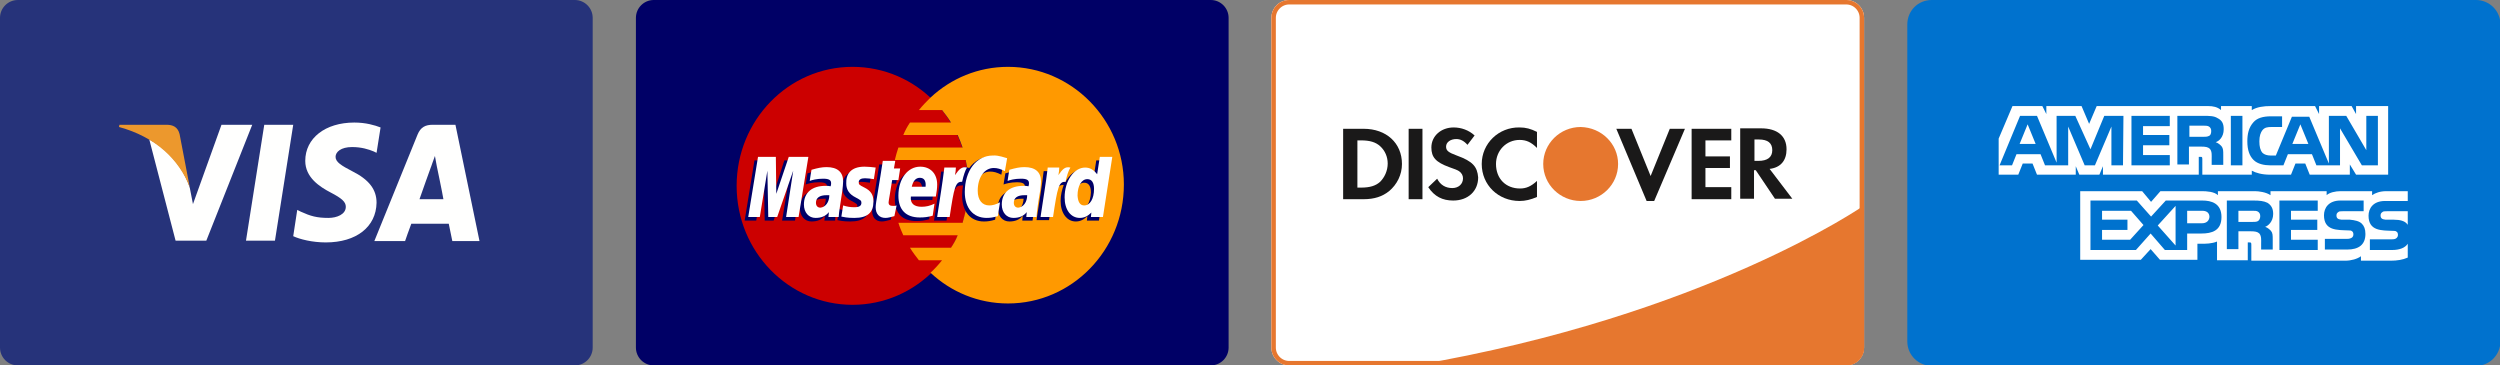 <?xml version="1.0" encoding="utf-8"?>
<!-- Generator: Adobe Illustrator 18.1.1, SVG Export Plug-In . SVG Version: 6.00 Build 0)  -->
<svg version="1.1" id="Layer_1" xmlns="http://www.w3.org/2000/svg" xmlns:xlink="http://www.w3.org/1999/xlink" x="0px" y="0px"
	 viewBox="0 0 561 82" enable-background="new 0 0 561 82" xml:space="preserve">
<rect x="0" y="0" width="561" height="82" fill="#808080" stroke="none"/>
<g>
	<g>
		<defs>
			<path id="SVGID_1_" d="M433.5,0h122.1c3,0,5.5,2.4,5.5,5.5v71.1c0,3-2.4,5.5-5.5,5.5H433.5c-3,0-5.5-2.4-5.5-5.5V5.5
				C428,2.4,430.4,0,433.5,0z"/>
		</defs>
		<clipPath id="SVGID_2_">
			<use xlink:href="#SVGID_1_"  overflow="visible"/>
		</clipPath>
		<g clip-path="url(#SVGID_2_)">
			<defs>
				<rect id="SVGID_3_" x="404" y="-29" width="484" height="235"/>
			</defs>
			<clipPath id="SVGID_4_">
				<use xlink:href="#SVGID_3_"  overflow="visible"/>
			</clipPath>
			<rect x="423" y="-5" clip-path="url(#SVGID_4_)" fill="#0072CE" width="143" height="92"/>
		</g>
	</g>
	<g>
		<defs>
			<path id="SVGID_5_" d="M498.5,48.7c0,3.1-2.2,3.7-4.5,3.7h-3.2v3.7h-5l-3.2-3.7l-3.3,3.7h-10.2V45h10.4l3.2,3.6l3.3-3.6h8.2
				C496.2,45,498.5,45.6,498.5,48.7z M478,53.8h-6.3v-2.2h5.7v-2.3h-5.7v-2h6.5l2.8,3.2L478,53.8z M488.2,55.1l-4-4.5l4-4.4V55.1z
				 M494.1,50.1h-3.3v-2.8h3.4c0.9,0,1.6,0.4,1.6,1.4C495.7,49.6,495.1,50.1,494.1,50.1z M511.5,45h8.6v2.3h-6v2h5.9v2.3h-5.9v2.2
				l6,0v2.3h-8.6V45z M508.3,50.9c0.6,0.2,1,0.6,1.3,0.9c0.4,0.5,0.4,1,0.4,2v2.2h-2.6v-1.4c0-0.7,0.1-1.6-0.4-2.2
				c-0.4-0.4-1-0.5-1.9-0.5h-2.8v4h-2.6V45h6c1.3,0,2.3,0.1,3.1,0.5c0.8,0.5,1.3,1.2,1.3,2.5C510.1,49.8,508.9,50.7,508.3,50.9z
				 M506.7,49.6c-0.3,0.2-0.8,0.2-1.3,0.2h-3.1v-2.5h3.2c0.5,0,0.9,0,1.2,0.2c0.3,0.2,0.5,0.5,0.5,1C507.2,49,507,49.4,506.7,49.6z
				 M530,50.2c0.5,0.5,0.8,1.2,0.8,2.3c0,2.4-1.5,3.5-4.1,3.5h-5v-2.4h5c0.5,0,0.8-0.1,1.1-0.3c0.2-0.2,0.3-0.4,0.3-0.7
				c0-0.3-0.1-0.6-0.3-0.7c-0.2-0.2-0.5-0.2-0.9-0.2c-2.4-0.1-5.4,0.1-5.4-3.4c0-1.6,1-3.3,3.7-3.3h5.2v2.4h-4.7c-0.5,0-0.8,0-1,0.2
				c-0.3,0.2-0.4,0.4-0.4,0.8c0,0.4,0.2,0.7,0.6,0.8c0.3,0.1,0.6,0.1,1,0.1l1.4,0C528.4,49.4,529.4,49.6,530,50.2z M540.3,54.7
				c-0.6,0.9-1.8,1.4-3.5,1.4h-5v-2.4h5c0.5,0,0.8-0.1,1-0.3c0.2-0.2,0.3-0.4,0.3-0.7c0-0.3-0.1-0.6-0.3-0.7
				c-0.2-0.2-0.5-0.2-0.9-0.2c-2.4-0.1-5.4,0.1-5.4-3.4c0-1.6,1-3.3,3.7-3.3h5.1v-2.2h-4.8c-1.4,0-2.5,0.4-3.2,0.9v-0.9h-7.1
				c-1.1,0-2.5,0.3-3.1,0.9v-0.9h-12.6v0.9c-1-0.7-2.7-0.9-3.5-0.9h-8.3v0.9c-0.8-0.8-2.6-0.9-3.6-0.9h-9.3l-2.1,2.4l-2-2.4h-13.9
				v15.4h13.6l2.2-2.4l2.1,2.4l8.4,0v-3.6h0.8c1.1,0,2.4,0,3.6-0.5v4.2h6.9v-4h0.3c0.4,0,0.5,0,0.5,0.5v3.6h21.1
				c1.3,0,2.7-0.4,3.5-1v1h6.7c1.4,0,2.7-0.2,3.8-0.7V54.7z M540.3,47.4h-4.7c-0.5,0-0.8,0-1,0.2c-0.3,0.2-0.4,0.4-0.4,0.8
				c0,0.4,0.2,0.7,0.6,0.8c0.3,0.1,0.6,0.1,1,0.1l1.4,0c1.4,0,2.4,0.3,2.9,0.9c0.1,0.1,0.2,0.2,0.2,0.3V47.4z"/>
		</defs>
		<clipPath id="SVGID_6_">
			<use xlink:href="#SVGID_5_"  overflow="visible"/>
		</clipPath>
		<g clip-path="url(#SVGID_6_)">
			<defs>
				<rect id="SVGID_7_" x="404" y="-29" width="484" height="235"/>
			</defs>
			<clipPath id="SVGID_8_">
				<use xlink:href="#SVGID_7_"  overflow="visible"/>
			</clipPath>
			<rect x="461.8" y="37.8" clip-path="url(#SVGID_8_)" fill="#FFFFFF" width="83.5" height="25.4"/>
		</g>
	</g>
	<g>
		<defs>
			<path id="SVGID_9_" d="M448.5,39.2h4.4l1-2.5h2.2l1,2.5h8.7v-1.9l0.8,1.9h4.5l0.8-1.9v1.9h21.5l0-4h0.4c0.3,0,0.4,0,0.4,0.5v3.5
				h11.1v-0.9c0.9,0.5,2.3,0.9,4.1,0.9h4.7l1-2.5h2.2l1,2.5h9v-2.3l1.4,2.3h7.2V23.8h-7.2v1.8l-1-1.8h-7.3v1.8l-0.9-1.8h-9.9
				c-1.7,0-3.1,0.2-4.3,0.9v-0.9h-6.9v0.9c-0.8-0.7-1.8-0.9-2.9-0.9h-25l-1.7,4l-1.7-4h-7.9v1.8l-0.9-1.8h-6.7l-3.1,7.3L448.5,39.2
				L448.5,39.2z M533.7,37.1H530l-4.9-8.3v8.3h-5.3l-1-2.5h-5.4l-1,2.5h-3c-1.3,0-2.8-0.3-3.7-1.2c-0.9-0.9-1.4-2.2-1.4-4.2
				c0-1.6,0.3-3.1,1.4-4.3c0.8-0.9,2.1-1.3,3.9-1.3h2.5v2.4h-2.4c-0.9,0-1.5,0.1-2,0.7c-0.4,0.5-0.7,1.3-0.7,2.5
				c0,1.2,0.2,2,0.7,2.6c0.4,0.4,1.1,0.6,1.8,0.6h1.2l3.6-8.7h3.9l4.4,10.5V26h3.9l4.5,7.7V26h2.6V37.1z M503.2,37.1h-2.6V26h2.6
				V37.1z M499,29c0,1.8-1.1,2.7-1.8,2.9c0.6,0.2,1,0.6,1.3,0.9c0.4,0.5,0.4,1,0.4,2v2.2h-2.6l0-1.4c0-0.7,0.1-1.6-0.4-2.2
				c-0.4-0.4-1-0.5-1.9-0.5h-2.8v4h-2.6V26h5.9c1.3,0,2.3,0,3.1,0.5C498.6,27,499,27.7,499,29z M486.9,37.1h-8.6V26h8.6v2.3h-6v2
				h5.9v2.3h-5.9v2.2h6V37.1z M476.4,37.1h-2.6l0-8.7l-3.7,8.7h-2.3l-3.7-8.7v8.7h-5.2l-1-2.5h-5.4l-1,2.5h-2.8l4.6-11.1h3.8
				l4.4,10.5V26h4.2l3.4,7.5l3.1-7.5h4.3L476.4,37.1L476.4,37.1z M518,32.3l-1.8-4.4l-1.8,4.4H518z M495.7,30.5
				c-0.4,0.2-0.8,0.2-1.3,0.2h-3.1v-2.5h3.2c0.4,0,0.9,0,1.2,0.2c0.3,0.2,0.5,0.5,0.5,1C496.2,30,496,30.4,495.7,30.5z M456.8,32.3
				l-1.8-4.4l-1.8,4.4H456.8z"/>
		</defs>
		<clipPath id="SVGID_10_">
			<use xlink:href="#SVGID_9_"  overflow="visible"/>
		</clipPath>
		<g clip-path="url(#SVGID_10_)">
			<defs>
				<rect id="SVGID_11_" x="404" y="-29" width="484" height="235"/>
			</defs>
			<clipPath id="SVGID_12_">
				<use xlink:href="#SVGID_11_"  overflow="visible"/>
			</clipPath>
			<rect x="443.5" y="18.8" clip-path="url(#SVGID_12_)" fill="#FFFFFF" width="97.5" height="25.4"/>
		</g>
	</g>
</g>
<g>
	<g>
		<defs>
			<path id="SVGID_13_" d="M0,4c0-2.2,1.8-4,4-4h125c2.2,0,4,1.8,4,4v74c0,2.2-1.8,4-4,4H4c-2.2,0-4-1.8-4-4V4z"/>
		</defs>
		<clipPath id="SVGID_14_">
			<use xlink:href="#SVGID_13_"  overflow="visible"/>
		</clipPath>
		<g clip-path="url(#SVGID_14_)">
			<defs>
				<rect id="SVGID_15_" x="-26" y="-118" width="484" height="235"/>
			</defs>
			<clipPath id="SVGID_16_">
				<use xlink:href="#SVGID_15_"  overflow="visible"/>
			</clipPath>
			<rect x="-5" y="-5" clip-path="url(#SVGID_16_)" fill="#26337A" width="143" height="92"/>
		</g>
	</g>
	<g>
		<defs>
			<polyline id="SVGID_17_" points="55.2,54 59.3,28 65.8,28 61.7,54 55.2,54 			"/>
		</defs>
		<clipPath id="SVGID_18_">
			<use xlink:href="#SVGID_17_"  overflow="visible"/>
		</clipPath>
		<g clip-path="url(#SVGID_18_)">
			<defs>
				<rect id="SVGID_19_" x="-26" y="-118" width="484" height="235"/>
			</defs>
			<clipPath id="SVGID_20_">
				<use xlink:href="#SVGID_19_"  overflow="visible"/>
			</clipPath>
			<rect x="50.2" y="23" clip-path="url(#SVGID_20_)" fill="#FFFFFE" width="20.6" height="36.1"/>
		</g>
	</g>
	<g>
		<defs>
			<path id="SVGID_21_" d="M85.4,28.6c-1.3-0.5-3.3-1.1-5.9-1.1c-6.5,0-11,3.5-11,8.6c0,3.7,3.2,5.8,5.7,7.1
				c2.5,1.3,3.4,2.1,3.4,3.2c0,1.7-2,2.5-3.9,2.5c-2.6,0-4-0.4-6.2-1.4l-0.8-0.4L65.8,53c1.5,0.7,4.3,1.4,7.3,1.4
				c6.9,0,11.3-3.5,11.4-8.9c0-3-1.7-5.2-5.5-7.1c-2.3-1.2-3.7-2-3.7-3.2c0-1.1,1.2-2.2,3.7-2.2c2.1,0,3.7,0.5,4.9,1l0.6,0.3
				L85.4,28.6"/>
		</defs>
		<clipPath id="SVGID_22_">
			<use xlink:href="#SVGID_21_"  overflow="visible"/>
		</clipPath>
		<g clip-path="url(#SVGID_22_)">
			<defs>
				<rect id="SVGID_23_" x="-26" y="-118" width="484" height="235"/>
			</defs>
			<clipPath id="SVGID_24_">
				<use xlink:href="#SVGID_23_"  overflow="visible"/>
			</clipPath>
			<rect x="60.8" y="22.5" clip-path="url(#SVGID_24_)" fill="#FFFFFE" width="29.6" height="36.9"/>
		</g>
	</g>
	<g>
		<defs>
			<path id="SVGID_25_" d="M102.2,28h-5.1c-1.6,0-2.7,0.5-3.4,2.2L84,54.1h6.9c0,0,1.1-3.2,1.4-3.9c0.7,0,7.4,0,8.4,0
				c0.2,0.9,0.8,3.9,0.8,3.9h6.1L102.2,28z M94.1,44.8c0.5-1.5,2.6-7.3,2.6-7.3c0,0.1,0.5-1.5,0.9-2.5l0.4,2.2c0,0,1.3,6.2,1.5,7.5
				H94.1z"/>
		</defs>
		<clipPath id="SVGID_26_">
			<use xlink:href="#SVGID_25_"  overflow="visible"/>
		</clipPath>
		<g clip-path="url(#SVGID_26_)">
			<defs>
				<rect id="SVGID_27_" x="-26" y="-118" width="484" height="235"/>
			</defs>
			<clipPath id="SVGID_28_">
				<use xlink:href="#SVGID_27_"  overflow="visible"/>
			</clipPath>
			<rect x="79" y="23" clip-path="url(#SVGID_28_)" fill="#FFFFFE" width="33.5" height="36.1"/>
		</g>
	</g>
	<g>
		<defs>
			<path id="SVGID_29_" d="M49.7,28l-6.4,17.8l-0.7-3.6c-1.2-4.2-4.9-8.7-9.1-10.9L39.4,54l6.9,0l10.3-26H49.7"/>
		</defs>
		<clipPath id="SVGID_30_">
			<use xlink:href="#SVGID_29_"  overflow="visible"/>
		</clipPath>
		<g clip-path="url(#SVGID_30_)">
			<defs>
				<rect id="SVGID_31_" x="-26" y="-118" width="484" height="235"/>
			</defs>
			<clipPath id="SVGID_32_">
				<use xlink:href="#SVGID_31_"  overflow="visible"/>
			</clipPath>
			<rect x="28.6" y="23" clip-path="url(#SVGID_32_)" fill="#FFFFFE" width="33.1" height="36"/>
		</g>
	</g>
	<g>
		<defs>
			<path id="SVGID_33_" d="M37.4,28H26.8l-0.1,0.5c8.2,2.2,13.6,7.4,15.9,13.6l-2.3-12C39.9,28.5,38.8,28,37.4,28"/>
		</defs>
		<clipPath id="SVGID_34_">
			<use xlink:href="#SVGID_33_"  overflow="visible"/>
		</clipPath>
		<g clip-path="url(#SVGID_34_)">
			<defs>
				<rect id="SVGID_35_" x="-26" y="-118" width="484" height="235"/>
			</defs>
			<clipPath id="SVGID_36_">
				<use xlink:href="#SVGID_35_"  overflow="visible"/>
			</clipPath>
			<rect x="21.7" y="23" clip-path="url(#SVGID_36_)" fill="#EC982D" width="25.9" height="24.2"/>
		</g>
	</g>
</g>
<g>
	<g>
		<defs>
			<path id="SVGID_37_" d="M142.7,4c0-2.2,1.8-4,4-4h125c2.2,0,4,1.8,4,4v74c0,2.2-1.8,4-4,4h-125c-2.2,0-4-1.8-4-4V4z"/>
		</defs>
		<clipPath id="SVGID_38_">
			<use xlink:href="#SVGID_37_"  overflow="visible"/>
		</clipPath>
		<g clip-path="url(#SVGID_38_)">
			<defs>
				<rect id="SVGID_39_" x="-166.3" y="-28" width="484" height="235"/>
			</defs>
			<clipPath id="SVGID_40_">
				<use xlink:href="#SVGID_39_"  overflow="visible"/>
			</clipPath>
			<rect x="137.7" y="-5" clip-path="url(#SVGID_40_)" fill="#000066" width="143" height="92"/>
		</g>
	</g>
	<g>
		<defs>
			<path id="SVGID_41_" d="M217.3,41.7c0,14.7-11.6,26.7-26,26.7c-14.3,0-26-11.9-26-26.7c0-14.7,11.6-26.7,26-26.7
				C205.7,15,217.3,26.9,217.3,41.7"/>
		</defs>
		<clipPath id="SVGID_42_">
			<use xlink:href="#SVGID_41_"  overflow="visible"/>
		</clipPath>
		<g clip-path="url(#SVGID_42_)">
			<defs>
				<rect id="SVGID_43_" x="-166.3" y="-28" width="484" height="235"/>
			</defs>
			<clipPath id="SVGID_44_">
				<use xlink:href="#SVGID_43_"  overflow="visible"/>
			</clipPath>
			<rect x="160.4" y="10" clip-path="url(#SVGID_44_)" fill="#CC0000" width="61.9" height="63.3"/>
		</g>
	</g>
	<g>
		<defs>
			<path id="SVGID_45_" d="M226.2,15c-6.7,0-12.8,2.6-17.4,6.9c-0.9,0.9-1.8,1.8-2.6,2.8h5.2c0.7,0.9,1.4,1.8,2,2.8h-9.2
				c-0.6,0.9-1.1,1.8-1.5,2.8h12.2c0.4,0.9,0.8,1.9,1.1,2.8h-14.4c-0.3,0.9-0.6,1.9-0.8,2.8h15.9c0.4,1.8,0.6,3.7,0.6,5.6
				c0,3-0.5,5.8-1.3,8.5h-14.4c0.3,1,0.7,1.9,1.1,2.8h12.2c-0.4,1-0.9,1.9-1.5,2.8h-9.2c0.6,1,1.3,1.9,2,2.8h5.2
				c-0.8,1-1.7,2-2.6,2.8c4.6,4.3,10.7,6.9,17.4,6.9c14.3,0,26-11.9,26-26.7C252.2,26.9,240.5,15,226.2,15"/>
		</defs>
		<clipPath id="SVGID_46_">
			<use xlink:href="#SVGID_45_"  overflow="visible"/>
		</clipPath>
		<g clip-path="url(#SVGID_46_)">
			<defs>
				<rect id="SVGID_47_" x="-166.3" y="-28" width="484" height="235"/>
			</defs>
			<clipPath id="SVGID_48_">
				<use xlink:href="#SVGID_47_"  overflow="visible"/>
			</clipPath>
			<rect x="195.8" y="10" clip-path="url(#SVGID_48_)" fill="#FF9900" width="61.3" height="63.3"/>
		</g>
	</g>
	<g>
		<defs>
			<path id="SVGID_49_" d="M187.4,49.5H185l0.1-1.1c-0.7,0.9-1.7,1.3-3,1.3c-1.5,0-2.6-1.2-2.6-3c0-2.7,1.8-4.2,4.9-4.2
				c0.3,0,0.7,0,1.1,0.1c0.1-0.4,0.1-0.5,0.1-0.7c0-0.7-0.5-1-1.8-1c-1.4,0-2.5,0.3-3,0.5c0-0.2,0.4-2.5,0.4-2.5
				c1.4-0.4,2.3-0.6,3.4-0.6c2.4,0,3.7,1.1,3.7,3.2c0,0.6-0.1,1.3-0.2,2.2C187.9,45.2,187.4,48.7,187.4,49.5z M185.3,44.6
				c-0.3,0-0.4,0-0.6,0c-1.6,0-2.4,0.6-2.4,1.7c0,0.7,0.4,1.1,1,1.1C184.4,47.3,185.3,46.2,185.3,44.6z"/>
		</defs>
		<clipPath id="SVGID_50_">
			<use xlink:href="#SVGID_49_"  overflow="visible"/>
		</clipPath>
		<g clip-path="url(#SVGID_50_)">
			<defs>
				<rect id="SVGID_51_" x="-166.3" y="-28" width="484" height="235"/>
			</defs>
			<clipPath id="SVGID_52_">
				<use xlink:href="#SVGID_51_"  overflow="visible"/>
			</clipPath>
			<rect x="174.5" y="33.2" clip-path="url(#SVGID_52_)" fill="#000066" width="18.9" height="21.4"/>
		</g>
	</g>
	<g>
		<defs>
			<polyline id="SVGID_53_" points="178.4,49.5 175.5,49.5 177.2,39.1 173.6,49.5 171.6,49.5 171.4,39.1 169.7,49.5 167.1,49.5 
				169.3,36 173.3,36 173.6,43.5 176,36 180.5,36 178.4,49.5 			"/>
		</defs>
		<clipPath id="SVGID_54_">
			<use xlink:href="#SVGID_53_"  overflow="visible"/>
		</clipPath>
		<g clip-path="url(#SVGID_54_)">
			<defs>
				<rect id="SVGID_55_" x="-166.3" y="-28" width="484" height="235"/>
			</defs>
			<clipPath id="SVGID_56_">
				<use xlink:href="#SVGID_55_"  overflow="visible"/>
			</clipPath>
			<rect x="162.1" y="31" clip-path="url(#SVGID_56_)" fill="#000066" width="23.5" height="23.5"/>
		</g>
	</g>
	<g>
		<defs>
			<path id="SVGID_57_" d="M231.7,49.5h-2.3l0.1-1.1c-0.7,0.9-1.7,1.3-3,1.3c-1.5,0-2.6-1.2-2.6-3c0-2.7,1.8-4.2,4.9-4.2
				c0.3,0,0.7,0,1.1,0.1c0.1-0.4,0.1-0.5,0.1-0.7c0-0.7-0.5-1-1.8-1c-1.4,0-2.5,0.3-3,0.5c0-0.2,0.4-2.5,0.4-2.5
				c1.4-0.4,2.3-0.6,3.4-0.6c2.4,0,3.7,1.1,3.7,3.2c0,0.6-0.1,1.3-0.2,2.2C232.3,45.2,231.8,48.7,231.7,49.5z M229.7,44.6
				c-0.3,0-0.4,0-0.6,0c-1.6,0-2.4,0.6-2.4,1.7c0,0.7,0.4,1.1,1,1.1C228.8,47.3,229.6,46.2,229.7,44.6z"/>
		</defs>
		<clipPath id="SVGID_58_">
			<use xlink:href="#SVGID_57_"  overflow="visible"/>
		</clipPath>
		<g clip-path="url(#SVGID_58_)">
			<defs>
				<rect id="SVGID_59_" x="-166.3" y="-28" width="484" height="235"/>
			</defs>
			<clipPath id="SVGID_60_">
				<use xlink:href="#SVGID_59_"  overflow="visible"/>
			</clipPath>
			<rect x="218.9" y="33.2" clip-path="url(#SVGID_60_)" fill="#000066" width="18.9" height="21.4"/>
		</g>
	</g>
	<g>
		<defs>
			<path id="SVGID_61_" d="M199.9,49.3c-0.8,0.2-1.4,0.4-2,0.4c-1.4,0-2.2-0.9-2.2-2.4c0-0.5,0.2-1.8,0.4-2.9c0.2-1,1.2-7.5,1.2-7.5
				h2.8l-0.3,1.7h1.7l-0.4,2.6h-1.7c-0.3,2.1-0.8,4.7-0.8,5c0,0.6,0.3,0.8,1,0.8c0.3,0,0.6,0,0.8-0.1L199.9,49.3"/>
		</defs>
		<clipPath id="SVGID_62_">
			<use xlink:href="#SVGID_61_"  overflow="visible"/>
		</clipPath>
		<g clip-path="url(#SVGID_62_)">
			<defs>
				<rect id="SVGID_63_" x="-166.3" y="-28" width="484" height="235"/>
			</defs>
			<clipPath id="SVGID_64_">
				<use xlink:href="#SVGID_63_"  overflow="visible"/>
			</clipPath>
			<rect x="190.6" y="31.8" clip-path="url(#SVGID_64_)" fill="#000066" width="15.8" height="22.9"/>
		</g>
	</g>
	<g>
		<defs>
			<path id="SVGID_65_" d="M206.9,42.7c0-0.2,0.3-2-1.3-2c-0.9,0-1.5,0.7-1.8,2H206.9z M208.5,49.2c-1,0.3-1.9,0.4-2.9,0.4
				c-3.1,0-4.8-1.7-4.8-4.9c0-3.8,2.1-6.5,4.9-6.5c2.3,0,3.8,1.6,3.8,4c0,0.8-0.1,1.6-0.3,2.7h-5.6c-0.2,1.6,0.8,2.3,2.4,2.3
				c1,0,1.9-0.2,2.9-0.7L208.5,49.2z"/>
		</defs>
		<clipPath id="SVGID_66_">
			<use xlink:href="#SVGID_65_"  overflow="visible"/>
		</clipPath>
		<g clip-path="url(#SVGID_66_)">
			<defs>
				<rect id="SVGID_67_" x="-166.3" y="-28" width="484" height="235"/>
			</defs>
			<clipPath id="SVGID_68_">
				<use xlink:href="#SVGID_67_"  overflow="visible"/>
			</clipPath>
			<rect x="195.8" y="33.2" clip-path="url(#SVGID_68_)" fill="#000066" width="18.7" height="21.4"/>
		</g>
	</g>
	<g>
		<defs>
			<path id="SVGID_69_" d="M189,42c0,1.4,0.7,2.4,2.1,3.1c1.1,0.6,1.3,0.7,1.3,1.2c0,0.7-0.5,1-1.6,1c-0.8,0-1.6-0.1-2.5-0.4
				c0,0-0.4,2.4-0.4,2.5c0.6,0.1,1.2,0.3,2.9,0.3c3,0,4.3-1.2,4.3-3.7c0-1.5-0.6-2.4-2-3.1c-1.2-0.6-1.3-0.7-1.3-1.2
				c0-0.6,0.5-0.9,1.4-0.9c0.6,0,1.3,0.1,2,0.2l0.4-2.6c-0.7-0.1-1.8-0.2-2.5-0.2C190.1,38.2,189,39.9,189,42"/>
		</defs>
		<clipPath id="SVGID_70_">
			<use xlink:href="#SVGID_69_"  overflow="visible"/>
		</clipPath>
		<g clip-path="url(#SVGID_70_)">
			<defs>
				<rect id="SVGID_71_" x="-166.3" y="-28" width="484" height="235"/>
			</defs>
			<clipPath id="SVGID_72_">
				<use xlink:href="#SVGID_71_"  overflow="visible"/>
			</clipPath>
			<rect x="183" y="33.2" clip-path="url(#SVGID_72_)" fill="#000066" width="17.8" height="21.4"/>
		</g>
	</g>
	<g>
		<defs>
			<path id="SVGID_73_" d="M222.2,38.5c0.8,0,1.5,0.2,2.5,0.7l0.5-2.9c-0.4-0.2-1.9-1.1-3.1-1.1c-1.9,0-3.5,1-4.6,2.5
				c-1.6-0.6-2.3,0.6-3.1,1.7l-0.7,0.2c0.1-0.4,0.1-0.7,0.1-1.1h-2.6c-0.4,3.4-1,6.9-1.5,10.3l-0.1,0.7h2.8c0.5-3.1,0.7-5.2,0.9-6.5
				l1.1-0.6c0.2-0.6,0.7-0.8,1.7-0.8c-0.1,0.7-0.2,1.5-0.2,2.3c0,3.6,1.9,5.8,4.9,5.8c0.8,0,1.5-0.1,2.5-0.4l0.5-3.1
				c-0.9,0.5-1.7,0.7-2.4,0.7c-1.6,0-2.6-1.2-2.6-3.3C218.6,40.6,220.1,38.5,222.2,38.5"/>
		</defs>
		<clipPath id="SVGID_74_">
			<use xlink:href="#SVGID_73_"  overflow="visible"/>
		</clipPath>
		<g clip-path="url(#SVGID_74_)">
			<defs>
				<rect id="SVGID_75_" x="-166.3" y="-28" width="484" height="235"/>
			</defs>
			<clipPath id="SVGID_76_">
				<use xlink:href="#SVGID_75_"  overflow="visible"/>
			</clipPath>
			<rect x="204.5" y="30.2" clip-path="url(#SVGID_76_)" fill="#000066" width="25.7" height="24.5"/>
		</g>
	</g>
	<g>
		<defs>
			<path id="SVGID_77_" d="M242.5,46.9c-1,0-1.4-0.7-1.4-2.2c0-2.2,0.9-3.7,2.2-3.7c1,0,1.5,0.8,1.5,2.2
				C244.7,45.4,243.8,46.9,242.5,46.9z M246,36l-0.6,3.9c-0.8-1-1.6-1.8-2.7-1.8c-1.4,0-2.7,1.1-3.6,2.7c-1.2-0.3-2.4-0.7-2.4-0.7
				l0,0c0.1-0.9,0.1-1.5,0.1-1.7h-2.6c-0.4,3.4-1,6.9-1.5,10.3l-0.1,0.7h2.8c0.4-2.5,0.7-4.6,0.9-6.3c1-0.9,1.4-1.7,2.4-1.6
				c-0.4,1.1-0.7,2.3-0.7,3.6c0,2.7,1.4,4.6,3.4,4.6c1,0,1.8-0.4,2.6-1.2l-0.1,1h2.7l2.1-13.5H246z"/>
		</defs>
		<clipPath id="SVGID_78_">
			<use xlink:href="#SVGID_77_"  overflow="visible"/>
		</clipPath>
		<g clip-path="url(#SVGID_78_)">
			<defs>
				<rect id="SVGID_79_" x="-166.3" y="-28" width="484" height="235"/>
			</defs>
			<clipPath id="SVGID_80_">
				<use xlink:href="#SVGID_79_"  overflow="visible"/>
			</clipPath>
			<rect x="227.7" y="31" clip-path="url(#SVGID_80_)" fill="#000066" width="26.1" height="23.7"/>
		</g>
	</g>
	<g>
		<defs>
			<polyline id="SVGID_81_" points="179.2,48.7 176.4,48.7 178,38.3 174.4,48.7 172.4,48.7 172.2,38.3 170.5,48.7 167.9,48.7 
				170.1,35.2 174.1,35.2 174.2,43.5 177,35.2 181.4,35.2 179.2,48.7 			"/>
		</defs>
		<clipPath id="SVGID_82_">
			<use xlink:href="#SVGID_81_"  overflow="visible"/>
		</clipPath>
		<g clip-path="url(#SVGID_82_)">
			<defs>
				<rect id="SVGID_83_" x="-166.3" y="-28" width="484" height="235"/>
			</defs>
			<clipPath id="SVGID_84_">
				<use xlink:href="#SVGID_83_"  overflow="visible"/>
			</clipPath>
			<rect x="162.9" y="30.2" clip-path="url(#SVGID_84_)" fill="#FFFFFF" width="23.5" height="23.5"/>
		</g>
	</g>
	<g>
		<defs>
			<path id="SVGID_85_" d="M188.2,48.7h-2.3l0.1-1.1c-0.7,0.9-1.7,1.3-3,1.3c-1.5,0-2.6-1.2-2.6-3c0-2.7,1.8-4.2,4.9-4.2
				c0.3,0,0.7,0,1.1,0.1c0.1-0.4,0.1-0.5,0.1-0.7c0-0.7-0.5-1-1.8-1c-1.4,0-2.5,0.3-3,0.5c0-0.2,0.4-2.5,0.4-2.5
				c1.4-0.4,2.3-0.6,3.4-0.6c2.4,0,3.7,1.1,3.7,3.2c0,0.6-0.1,1.3-0.2,2.2C188.8,44.4,188.2,47.9,188.2,48.7z M186.1,43.8
				c-0.3,0-0.4,0-0.6,0c-1.6,0-2.4,0.6-2.4,1.7c0,0.7,0.4,1.1,1,1.1C185.2,46.5,186.1,45.4,186.1,43.8z"/>
		</defs>
		<clipPath id="SVGID_86_">
			<use xlink:href="#SVGID_85_"  overflow="visible"/>
		</clipPath>
		<g clip-path="url(#SVGID_86_)">
			<defs>
				<rect id="SVGID_87_" x="-166.3" y="-28" width="484" height="235"/>
			</defs>
			<clipPath id="SVGID_88_">
				<use xlink:href="#SVGID_87_"  overflow="visible"/>
			</clipPath>
			<rect x="175.4" y="32.4" clip-path="url(#SVGID_88_)" fill="#FFFFFF" width="18.9" height="21.4"/>
		</g>
	</g>
	<g>
		<defs>
			<path id="SVGID_89_" d="M226,35.5l-0.5,2.9c-1-0.5-1.7-0.7-2.5-0.7c-2.1,0-3.6,2.1-3.6,5.1c0,2.1,1,3.3,2.6,3.3
				c0.7,0,1.5-0.2,2.4-0.7l-0.5,3.1c-1,0.3-1.7,0.4-2.5,0.4c-3,0-4.9-2.2-4.9-5.8c0-4.8,2.6-8.2,6.3-8.2
				C224.1,34.8,225.5,35.4,226,35.5"/>
		</defs>
		<clipPath id="SVGID_90_">
			<use xlink:href="#SVGID_89_"  overflow="visible"/>
		</clipPath>
		<g clip-path="url(#SVGID_90_)">
			<defs>
				<rect id="SVGID_91_" x="-166.3" y="-28" width="484" height="235"/>
			</defs>
			<clipPath id="SVGID_92_">
				<use xlink:href="#SVGID_91_"  overflow="visible"/>
			</clipPath>
			<rect x="211.5" y="29.8" clip-path="url(#SVGID_92_)" fill="#FFFFFF" width="19.4" height="24.1"/>
		</g>
	</g>
	<g>
		<defs>
			<path id="SVGID_93_" d="M232.6,48.7h-2.3l0.1-1.1c-0.7,0.9-1.7,1.3-3,1.3c-1.5,0-2.6-1.2-2.6-3c0-2.7,1.8-4.2,4.9-4.2
				c0.3,0,0.7,0,1.1,0.1c0.1-0.4,0.1-0.5,0.1-0.7c0-0.7-0.5-1-1.8-1c-1.4,0-2.5,0.3-3,0.5c0-0.2,0.4-2.5,0.4-2.5
				c1.4-0.4,2.3-0.6,3.4-0.6c2.4,0,3.7,1.1,3.7,3.2c0,0.6-0.1,1.3-0.2,2.2C233.1,44.4,232.6,47.9,232.6,48.7z M230.5,43.8
				c-0.3,0-0.4,0-0.6,0c-1.6,0-2.4,0.6-2.4,1.7c0,0.7,0.4,1.1,1,1.1C229.6,46.5,230.5,45.4,230.5,43.8z"/>
		</defs>
		<clipPath id="SVGID_94_">
			<use xlink:href="#SVGID_93_"  overflow="visible"/>
		</clipPath>
		<g clip-path="url(#SVGID_94_)">
			<defs>
				<rect id="SVGID_95_" x="-166.3" y="-28" width="484" height="235"/>
			</defs>
			<clipPath id="SVGID_96_">
				<use xlink:href="#SVGID_95_"  overflow="visible"/>
			</clipPath>
			<rect x="219.7" y="32.4" clip-path="url(#SVGID_96_)" fill="#FFFFFF" width="18.9" height="21.4"/>
		</g>
	</g>
	<g>
		<defs>
			<path id="SVGID_97_" d="M200.7,48.5c-0.8,0.2-1.4,0.4-2,0.4c-1.4,0-2.2-0.9-2.2-2.4c0-0.5,0.2-1.8,0.4-2.9c0.2-1,1.2-7.5,1.2-7.5
				h2.8l-0.3,1.7h1.4l-0.4,2.6h-1.4c-0.3,2.1-0.8,4.7-0.8,5c0,0.6,0.3,0.8,1,0.8c0.3,0,0.6,0,0.8-0.1L200.7,48.5"/>
		</defs>
		<clipPath id="SVGID_98_">
			<use xlink:href="#SVGID_97_"  overflow="visible"/>
		</clipPath>
		<g clip-path="url(#SVGID_98_)">
			<defs>
				<rect id="SVGID_99_" x="-166.3" y="-28" width="484" height="235"/>
			</defs>
			<clipPath id="SVGID_100_">
				<use xlink:href="#SVGID_99_"  overflow="visible"/>
			</clipPath>
			<rect x="191.4" y="31" clip-path="url(#SVGID_100_)" fill="#FFFFFF" width="15.5" height="22.9"/>
		</g>
	</g>
	<g>
		<defs>
			<path id="SVGID_101_" d="M207.7,41.9c0-0.2,0.3-2-1.3-2c-0.9,0-1.5,0.7-1.8,2H207.7z M209.3,48.4c-1,0.3-1.9,0.4-2.9,0.4
				c-3.1,0-4.8-1.7-4.8-4.9c0-3.8,2.1-6.5,4.9-6.5c2.3,0,3.8,1.6,3.8,4c0,0.8-0.1,1.6-0.3,2.7h-5.6c-0.2,1.6,0.8,2.3,2.4,2.3
				c1,0,1.9-0.2,2.9-0.7L209.3,48.4z"/>
		</defs>
		<clipPath id="SVGID_102_">
			<use xlink:href="#SVGID_101_"  overflow="visible"/>
		</clipPath>
		<g clip-path="url(#SVGID_102_)">
			<defs>
				<rect id="SVGID_103_" x="-166.3" y="-28" width="484" height="235"/>
			</defs>
			<clipPath id="SVGID_104_">
				<use xlink:href="#SVGID_103_"  overflow="visible"/>
			</clipPath>
			<rect x="196.6" y="32.4" clip-path="url(#SVGID_104_)" fill="#FFFFFF" width="18.7" height="21.4"/>
		</g>
	</g>
	<g>
		<defs>
			<path id="SVGID_105_" d="M189.9,41.2c0,1.4,0.7,2.4,2.1,3.1c1.1,0.6,1.3,0.7,1.3,1.2c0,0.7-0.5,1-1.6,1c-0.8,0-1.6-0.1-2.5-0.4
				c0,0-0.4,2.4-0.4,2.5c0.6,0.1,1.2,0.3,2.9,0.3c3,0,4.3-1.2,4.3-3.7c0-1.5-0.6-2.4-2-3.1c-1.2-0.6-1.3-0.7-1.3-1.2
				c0-0.6,0.5-0.9,1.4-0.9c0.6,0,1.3,0.1,2,0.2l0.4-2.6c-0.7-0.1-1.8-0.2-2.5-0.2C190.9,37.4,189.8,39.1,189.9,41.2"/>
		</defs>
		<clipPath id="SVGID_106_">
			<use xlink:href="#SVGID_105_"  overflow="visible"/>
		</clipPath>
		<g clip-path="url(#SVGID_106_)">
			<defs>
				<rect id="SVGID_107_" x="-166.3" y="-28" width="484" height="235"/>
			</defs>
			<clipPath id="SVGID_108_">
				<use xlink:href="#SVGID_107_"  overflow="visible"/>
			</clipPath>
			<rect x="183.8" y="32.4" clip-path="url(#SVGID_108_)" fill="#FFFFFF" width="17.8" height="21.4"/>
		</g>
	</g>
	<g>
		<defs>
			<path id="SVGID_109_" d="M243.3,46.1c1.3,0,2.2-1.5,2.2-3.7c0-1.4-0.5-2.2-1.5-2.2c-1.3,0-2.2,1.5-2.2,3.7
				C241.9,45.4,242.4,46.1,243.3,46.1z M247.5,48.7h-2.7l0.1-1c-0.8,0.8-1.6,1.2-2.6,1.2c-2,0-3.4-1.8-3.4-4.6
				c0-3.7,2.1-6.7,4.6-6.7c1.1,0,1.9,0.5,2.7,1.5l0.6-3.9h2.8L247.5,48.7z"/>
		</defs>
		<clipPath id="SVGID_110_">
			<use xlink:href="#SVGID_109_"  overflow="visible"/>
		</clipPath>
		<g clip-path="url(#SVGID_110_)">
			<defs>
				<rect id="SVGID_111_" x="-166.3" y="-28" width="484" height="235"/>
			</defs>
			<clipPath id="SVGID_112_">
				<use xlink:href="#SVGID_111_"  overflow="visible"/>
			</clipPath>
			<rect x="233.9" y="30.2" clip-path="url(#SVGID_112_)" fill="#FFFFFF" width="20.7" height="23.7"/>
		</g>
	</g>
	<g>
		<defs>
			<path id="SVGID_113_" d="M235.1,37.7c-0.4,3.4-1,6.9-1.5,10.3l-0.1,0.7h2.8c1-6.7,1.3-8,2.8-7.9c0.3-1.4,0.7-2.6,1.1-3.2
				c-1.2-0.3-1.8,0.4-2.7,1.7c0.1-0.6,0.2-1.1,0.2-1.7H235.1"/>
		</defs>
		<clipPath id="SVGID_114_">
			<use xlink:href="#SVGID_113_"  overflow="visible"/>
		</clipPath>
		<g clip-path="url(#SVGID_114_)">
			<defs>
				<rect id="SVGID_115_" x="-166.3" y="-28" width="484" height="235"/>
			</defs>
			<clipPath id="SVGID_116_">
				<use xlink:href="#SVGID_115_"  overflow="visible"/>
			</clipPath>
			<rect x="228.5" y="32.6" clip-path="url(#SVGID_116_)" fill="#FFFFFF" width="16.7" height="21.1"/>
		</g>
	</g>
	<g>
		<defs>
			<path id="SVGID_117_" d="M211.9,37.7c-0.4,3.4-1,6.9-1.5,10.3l-0.1,0.7h2.8c1-6.7,1.3-8,2.8-7.9c0.3-1.4,0.7-2.6,1.1-3.2
				c-1.2-0.3-1.8,0.4-2.7,1.7c0.1-0.6,0.2-1.1,0.2-1.7H211.9"/>
		</defs>
		<clipPath id="SVGID_118_">
			<use xlink:href="#SVGID_117_"  overflow="visible"/>
		</clipPath>
		<g clip-path="url(#SVGID_118_)">
			<defs>
				<rect id="SVGID_119_" x="-166.3" y="-28" width="484" height="235"/>
			</defs>
			<clipPath id="SVGID_120_">
				<use xlink:href="#SVGID_119_"  overflow="visible"/>
			</clipPath>
			<rect x="205.3" y="32.6" clip-path="url(#SVGID_120_)" fill="#FFFFFF" width="16.7" height="21.1"/>
		</g>
	</g>
</g>
<g>
	<g>
		<defs>
			<path id="SVGID_121_" d="M285.3,4c0-2.2,1.8-4,4-4h125c2.2,0,4,1.8,4,4v74c0,2.2-1.8,4-4,4h-125c-2.2,0-4-1.8-4-4V4z"/>
		</defs>
		<clipPath id="SVGID_122_">
			<use xlink:href="#SVGID_121_"  overflow="visible"/>
		</clipPath>
		<g clip-path="url(#SVGID_122_)">
			<defs>
				<rect id="SVGID_123_" x="-33.7" y="-118" width="484" height="235"/>
			</defs>
			<clipPath id="SVGID_124_">
				<use xlink:href="#SVGID_123_"  overflow="visible"/>
			</clipPath>
			<path clip-path="url(#SVGID_124_)" fill="none" stroke="#E6772F" stroke-width="2" stroke-miterlimit="10" d="M285.3,4
				c0-2.2,1.8-4,4-4h125c2.2,0,4,1.8,4,4v74c0,2.2-1.8,4-4,4h-125c-2.2,0-4-1.8-4-4V4z"/>
		</g>
	</g>
	<g>
		<defs>
			<path id="SVGID_125_" d="M285.3,4c0-2.2,1.8-4,4-4h125c2.2,0,4,1.8,4,4v74c0,2.2-1.8,4-4,4h-125c-2.2,0-4-1.8-4-4V4z"/>
		</defs>
		<clipPath id="SVGID_126_">
			<use xlink:href="#SVGID_125_"  overflow="visible"/>
		</clipPath>
		<g clip-path="url(#SVGID_126_)">
			<defs>
				<rect id="SVGID_127_" x="-33.7" y="-118" width="484" height="235"/>
			</defs>
			<clipPath id="SVGID_128_">
				<use xlink:href="#SVGID_127_"  overflow="visible"/>
			</clipPath>
			<g clip-path="url(#SVGID_128_)" enable-background="new    ">
				<g>
					<defs>
						<rect id="SVGID_129_" x="285.3" width="133" height="82"/>
					</defs>
					<clipPath id="SVGID_130_">
						<use xlink:href="#SVGID_129_"  overflow="visible"/>
					</clipPath>
					<g clip-path="url(#SVGID_130_)">
						<defs>
							<rect id="SVGID_131_" x="285.3" width="133" height="82"/>
						</defs>
						<clipPath id="SVGID_132_">
							<use xlink:href="#SVGID_131_"  overflow="visible"/>
						</clipPath>
						<path clip-path="url(#SVGID_132_)" fill="#FFFFFF" d="M285.3,4c0-2.2,1.8-4,4-4h125c2.2,0,4,1.8,4,4v74c0,2.2-1.8,4-4,4h-125
							c-2.2,0-4-1.8-4-4V4z"/>
					</g>
					<g clip-path="url(#SVGID_130_)">
						<defs>
							<path id="SVGID_133_" d="M285.3,4c0-2.2,1.8-4,4-4h125c2.2,0,4,1.8,4,4v74c0,2.2-1.8,4-4,4h-125c-2.2,0-4-1.8-4-4V4z"/>
						</defs>
						<clipPath id="SVGID_134_">
							<use xlink:href="#SVGID_133_"  overflow="visible"/>
						</clipPath>
						<g clip-path="url(#SVGID_134_)">
							<defs>
								<rect id="SVGID_135_" x="285.3" width="133" height="82"/>
							</defs>
							<clipPath id="SVGID_136_">
								<use xlink:href="#SVGID_135_"  overflow="visible"/>
							</clipPath>
							<path clip-path="url(#SVGID_136_)" fill="none" stroke="#E6772F" stroke-width="2" stroke-miterlimit="10" d="M285.3,4
								c0-2.2,1.8-4,4-4h125c2.2,0,4,1.8,4,4v74c0,2.2-1.8,4-4,4h-125c-2.2,0-4-1.8-4-4V4z"/>
						</g>
					</g>
				</g>
			</g>
		</g>
	</g>
	<g>
		<defs>
			<path id="SVGID_137_" d="M317.4,82h96.9c2.2,0,4-1.8,4-4V46.1C418.3,46.1,382.7,70.9,317.4,82z"/>
		</defs>
		<clipPath id="SVGID_138_">
			<use xlink:href="#SVGID_137_"  overflow="visible"/>
		</clipPath>
		<g clip-path="url(#SVGID_138_)">
			<defs>
				<rect id="SVGID_139_" x="-33.7" y="-118" width="484" height="235"/>
			</defs>
			<clipPath id="SVGID_140_">
				<use xlink:href="#SVGID_139_"  overflow="visible"/>
			</clipPath>
			<g clip-path="url(#SVGID_140_)" enable-background="new    ">
				<g>
					<defs>
						<rect id="SVGID_141_" x="312.3" y="41" width="111" height="46"/>
					</defs>
					<clipPath id="SVGID_142_">
						<use xlink:href="#SVGID_141_"  overflow="visible"/>
					</clipPath>
					<g clip-path="url(#SVGID_142_)">
						<defs>
							<rect id="SVGID_143_" x="317.3" y="46" width="101" height="36"/>
						</defs>
						<clipPath id="SVGID_144_">
							<use xlink:href="#SVGID_143_"  overflow="visible"/>
						</clipPath>
						<rect x="312.4" y="41.1" clip-path="url(#SVGID_144_)" fill="#E6772F" width="110.9" height="45.9"/>
					</g>
				</g>
			</g>
		</g>
	</g>
	<g>
		<defs>
			<path id="SVGID_145_" d="M306,28.9h-4.6v15.8h4.6c2.4,0,4.2-0.6,5.7-1.8c1.8-1.5,2.9-3.7,2.9-6.1C314.6,32.1,311.1,28.9,306,28.9
				z M309.7,40.8c-1,0.9-2.3,1.3-4.3,1.3h-0.8V31.5h0.8c2,0,3.3,0.4,4.3,1.3c1.1,1,1.7,2.4,1.7,3.9
				C311.4,38.3,310.7,39.8,309.7,40.8z"/>
		</defs>
		<clipPath id="SVGID_146_">
			<use xlink:href="#SVGID_145_"  overflow="visible"/>
		</clipPath>
		<g clip-path="url(#SVGID_146_)">
			<defs>
				<rect id="SVGID_147_" x="-33.7" y="-118" width="484" height="235"/>
			</defs>
			<clipPath id="SVGID_148_">
				<use xlink:href="#SVGID_147_"  overflow="visible"/>
			</clipPath>
			<rect x="296.4" y="23.9" clip-path="url(#SVGID_148_)" fill="#1A1919" width="23.3" height="25.8"/>
		</g>
	</g>
	<g>
		<defs>
			<rect id="SVGID_149_" x="316.1" y="28.9" width="3.1" height="15.8"/>
		</defs>
		<clipPath id="SVGID_150_">
			<use xlink:href="#SVGID_149_"  overflow="visible"/>
		</clipPath>
		<g clip-path="url(#SVGID_150_)">
			<defs>
				<rect id="SVGID_151_" x="-33.7" y="-118" width="484" height="235"/>
			</defs>
			<clipPath id="SVGID_152_">
				<use xlink:href="#SVGID_151_"  overflow="visible"/>
			</clipPath>
			<rect x="311.1" y="23.9" clip-path="url(#SVGID_152_)" fill="#1A1919" width="13.1" height="25.8"/>
		</g>
	</g>
	<g>
		<defs>
			<path id="SVGID_153_" d="M326.9,34.9c-1.9-0.7-2.4-1.1-2.4-2c0-1,1-1.7,2.3-1.7c0.9,0,1.7,0.4,2.5,1.3l1.6-2.1
				c-1.3-1.2-3-1.8-4.7-1.8c-2.8,0-5,1.9-5,4.5c0,2.2,1,3.3,4,4.4c1.2,0.4,1.9,0.7,2.2,0.9c0.6,0.4,0.9,1,0.9,1.6
				c0,1.3-1,2.2-2.4,2.2c-1.5,0-2.7-0.7-3.4-2.1l-2,1.9c1.4,2.1,3.2,3,5.6,3c3.3,0,5.6-2.1,5.6-5.2
				C331.5,37.4,330.5,36.2,326.9,34.9"/>
		</defs>
		<clipPath id="SVGID_154_">
			<use xlink:href="#SVGID_153_"  overflow="visible"/>
		</clipPath>
		<g clip-path="url(#SVGID_154_)">
			<defs>
				<rect id="SVGID_155_" x="-33.7" y="-118" width="484" height="235"/>
			</defs>
			<clipPath id="SVGID_156_">
				<use xlink:href="#SVGID_155_"  overflow="visible"/>
			</clipPath>
			<rect x="315.4" y="23.6" clip-path="url(#SVGID_156_)" fill="#1A1919" width="21.1" height="26.5"/>
		</g>
	</g>
	<g>
		<defs>
			<path id="SVGID_157_" d="M332.5,36.8c0,4.7,3.7,8.3,8.5,8.3c1.3,0,2.5-0.3,3.9-0.9v-3.6c-1.3,1.2-2.4,1.7-3.8,1.7
				c-3.2,0-5.4-2.2-5.4-5.5c0-3,2.3-5.4,5.3-5.4c1.5,0,2.6,0.5,3.9,1.8v-3.6c-1.4-0.7-2.5-1-3.9-1C336.3,28.5,332.5,32.2,332.5,36.8
				"/>
		</defs>
		<clipPath id="SVGID_158_">
			<use xlink:href="#SVGID_157_"  overflow="visible"/>
		</clipPath>
		<g clip-path="url(#SVGID_158_)">
			<defs>
				<rect id="SVGID_159_" x="-33.7" y="-118" width="484" height="235"/>
			</defs>
			<clipPath id="SVGID_160_">
				<use xlink:href="#SVGID_159_"  overflow="visible"/>
			</clipPath>
			<rect x="327.5" y="23.5" clip-path="url(#SVGID_160_)" fill="#1A1919" width="22.4" height="26.5"/>
		</g>
	</g>
	<g>
		<defs>
			<polyline id="SVGID_161_" points="370.4,39.5 366.1,28.9 362.7,28.9 369.5,45.1 371.2,45.1 378.1,28.9 374.7,28.9 370.4,39.5 			
				"/>
		</defs>
		<clipPath id="SVGID_162_">
			<use xlink:href="#SVGID_161_"  overflow="visible"/>
		</clipPath>
		<g clip-path="url(#SVGID_162_)">
			<defs>
				<rect id="SVGID_163_" x="-33.7" y="-118" width="484" height="235"/>
			</defs>
			<clipPath id="SVGID_164_">
				<use xlink:href="#SVGID_163_"  overflow="visible"/>
			</clipPath>
			<rect x="357.7" y="23.9" clip-path="url(#SVGID_164_)" fill="#1A1919" width="25.5" height="26.2"/>
		</g>
	</g>
	<g>
		<defs>
			<polyline id="SVGID_165_" points="379.6,44.7 388.5,44.7 388.5,42 382.7,42 382.7,37.7 388.2,37.7 388.2,35.1 382.7,35.1 
				382.7,31.5 388.5,31.5 388.5,28.9 379.6,28.9 379.6,44.7 			"/>
		</defs>
		<clipPath id="SVGID_166_">
			<use xlink:href="#SVGID_165_"  overflow="visible"/>
		</clipPath>
		<g clip-path="url(#SVGID_166_)">
			<defs>
				<rect id="SVGID_167_" x="-33.7" y="-118" width="484" height="235"/>
			</defs>
			<clipPath id="SVGID_168_">
				<use xlink:href="#SVGID_167_"  overflow="visible"/>
			</clipPath>
			<rect x="374.6" y="23.9" clip-path="url(#SVGID_168_)" fill="#1A1919" width="18.9" height="25.8"/>
		</g>
	</g>
	<g>
		<defs>
			<path id="SVGID_169_" d="M400.9,33.5c0-3-2.1-4.7-5.7-4.7h-4.7v15.8h3.1v-6.4h0.4l4.3,6.4h3.9l-5.1-6.7
				C399.6,37.6,400.9,36,400.9,33.5z M394.6,36.1h-0.9v-4.8h1c2,0,3,0.8,3,2.4C397.7,35.3,396.6,36.1,394.6,36.1z"/>
		</defs>
		<clipPath id="SVGID_170_">
			<use xlink:href="#SVGID_169_"  overflow="visible"/>
		</clipPath>
		<g clip-path="url(#SVGID_170_)">
			<defs>
				<rect id="SVGID_171_" x="-33.7" y="-118" width="484" height="235"/>
			</defs>
			<clipPath id="SVGID_172_">
				<use xlink:href="#SVGID_171_"  overflow="visible"/>
			</clipPath>
			<rect x="385.5" y="23.9" clip-path="url(#SVGID_172_)" fill="#1A1919" width="21.8" height="25.8"/>
		</g>
	</g>
	<g>
		<defs>
			<path id="SVGID_173_" d="M363.1,36.8c0,4.6-3.8,8.3-8.4,8.3c-4.6,0-8.4-3.7-8.4-8.3c0-4.6,3.8-8.3,8.4-8.3
				C359.4,28.6,363.1,32.3,363.1,36.8"/>
		</defs>
		<clipPath id="SVGID_174_">
			<use xlink:href="#SVGID_173_"  overflow="visible"/>
		</clipPath>
		<g clip-path="url(#SVGID_174_)">
			<defs>
				<rect id="SVGID_175_" x="-33.7" y="-118" width="484" height="235"/>
			</defs>
			<clipPath id="SVGID_176_">
				<use xlink:href="#SVGID_175_"  overflow="visible"/>
			</clipPath>
			<rect x="341.3" y="23.6" clip-path="url(#SVGID_176_)" fill="#E6772F" width="26.8" height="26.5"/>
		</g>
	</g>
</g>
</svg>
